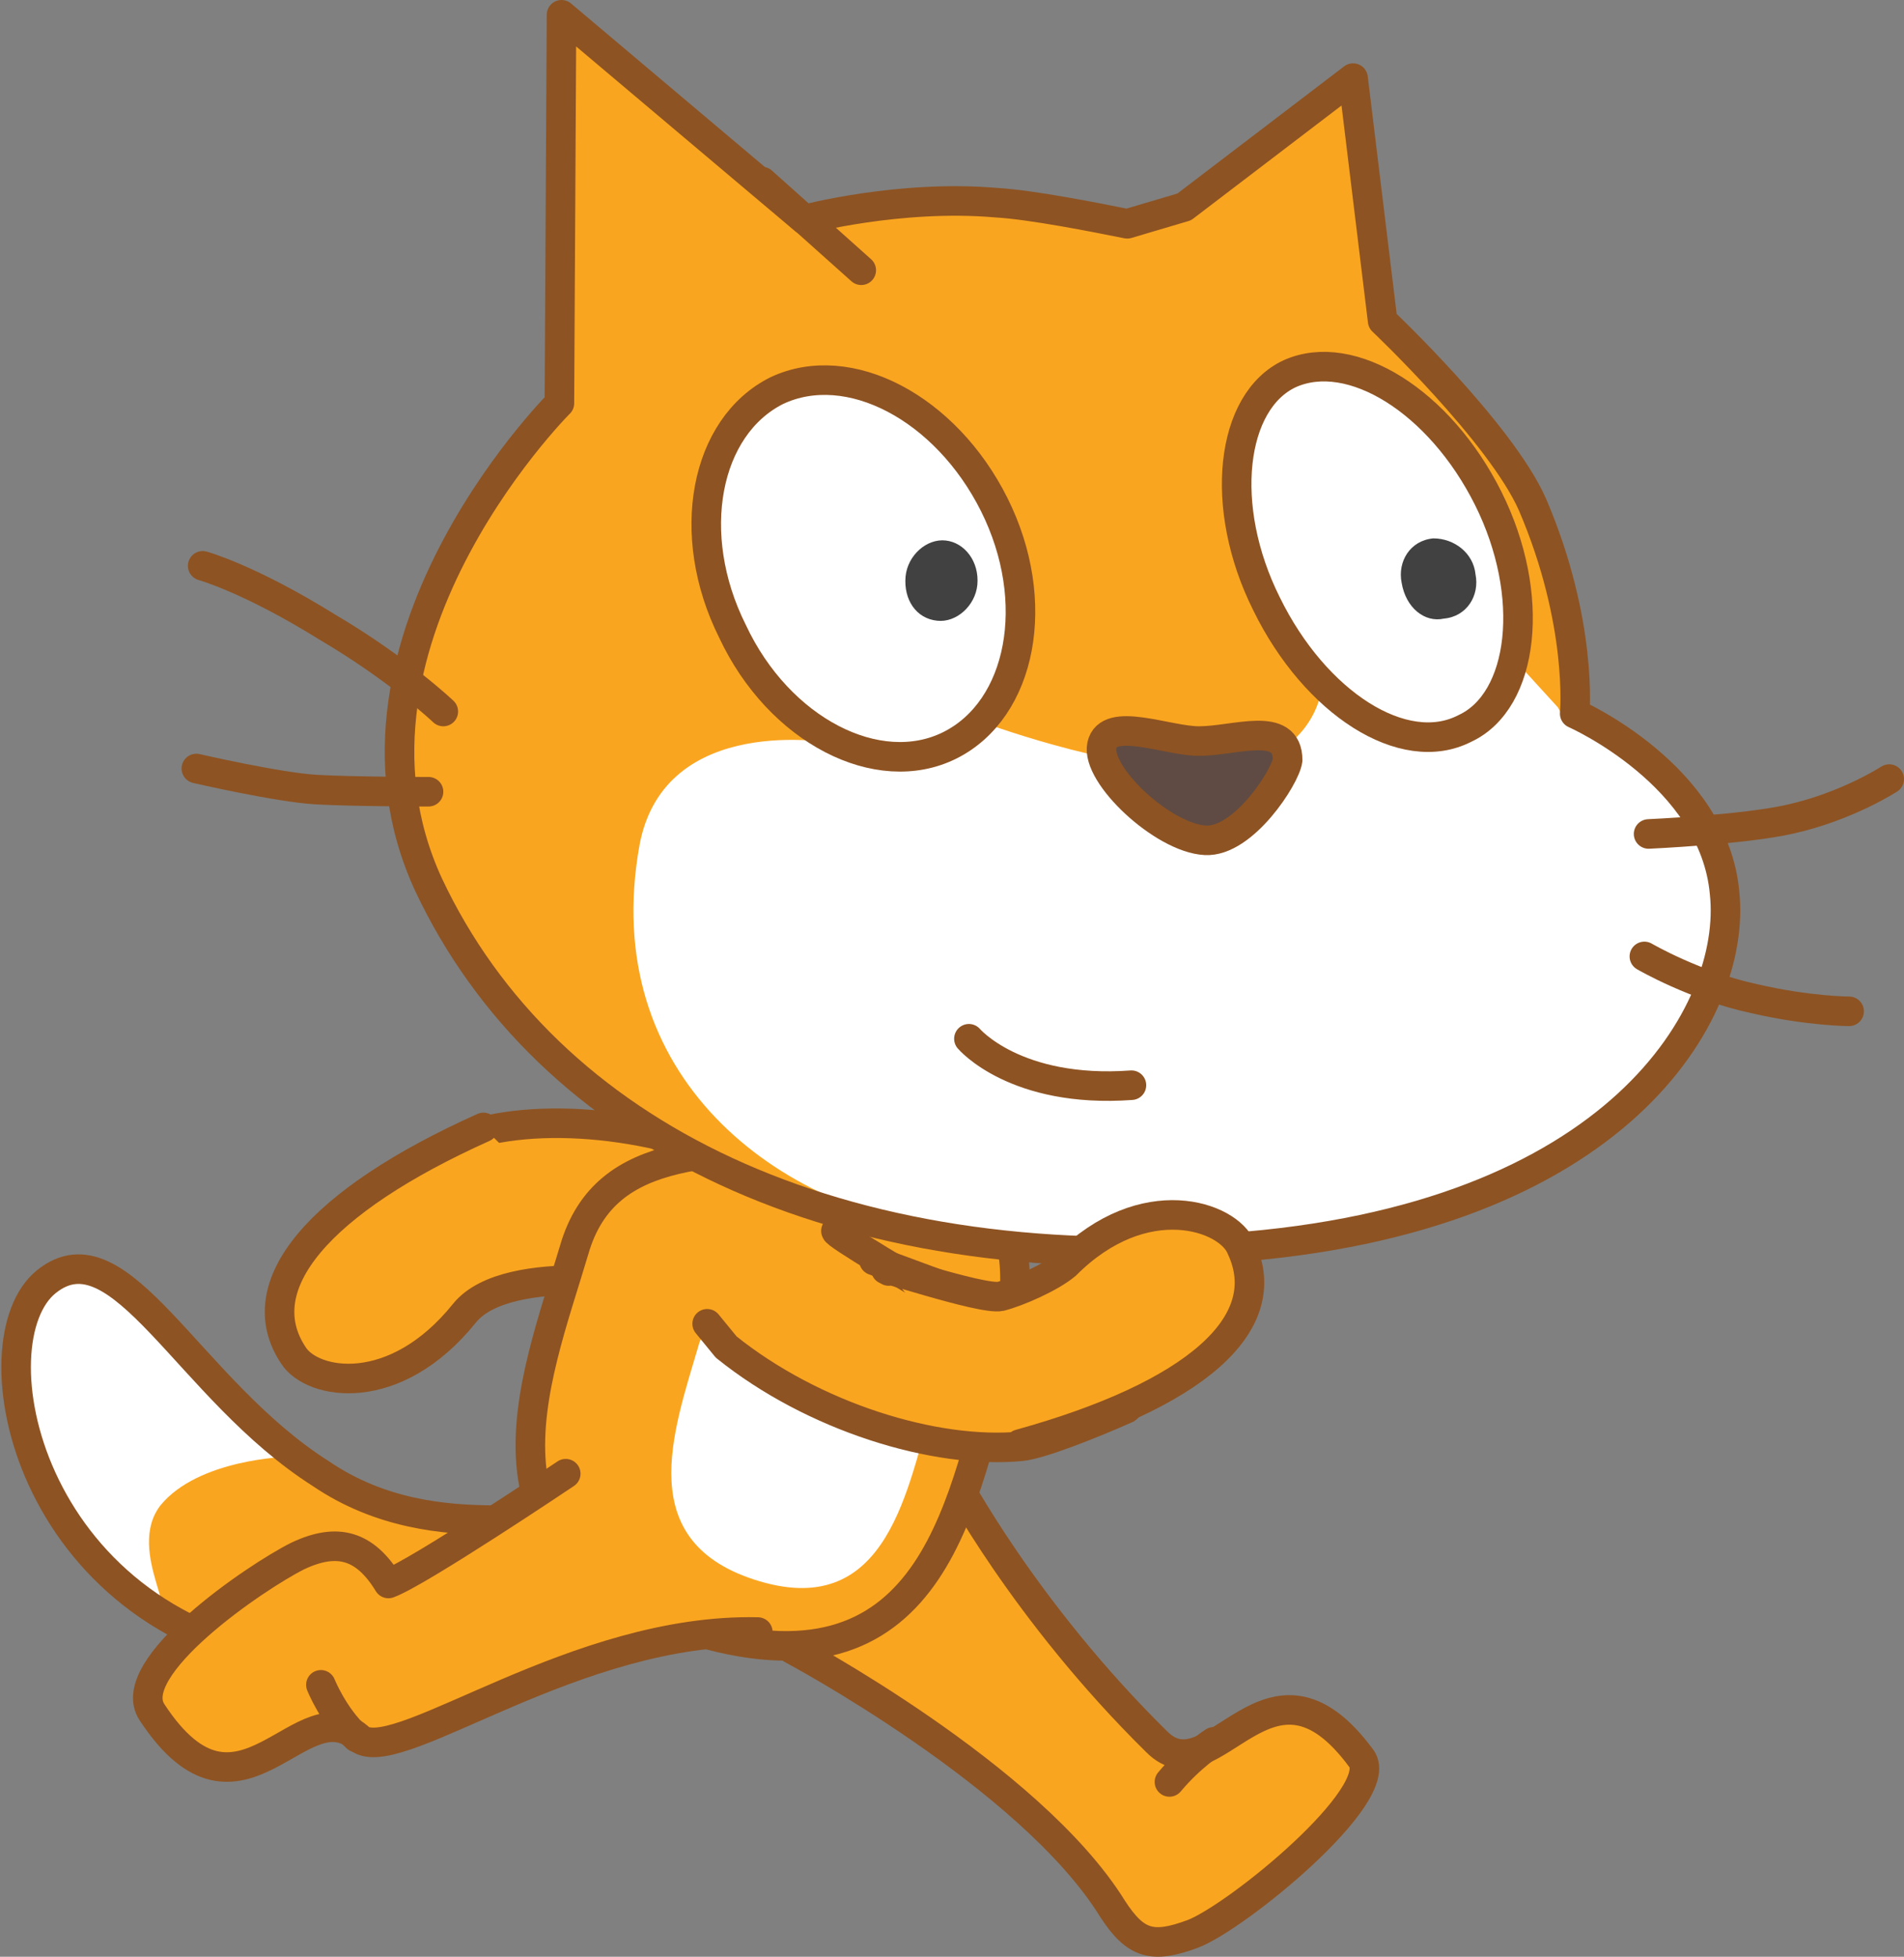 <svg xmlns="http://www.w3.org/2000/svg" xmlns:xlink="http://www.w3.org/1999/xlink" version="1.1" id="Layer_1" x="0px" y="0px" width="90.202" height="92.679" viewBox="29.098 18.6 90.202 92.679" enable-background="new 0 0 128 128" xml:space="preserve">
  <rect x="29.098" y="18.6" width="90.202" height="92.679" fill="#808080" stroke="none"/>
  <g>
    <g>
      <g id="ID0.7407716196030378_24_">
        <path id="ID0.15909873321652412_23_" fill="#FAA51F" stroke="#8E5322" stroke-width="1.4" stroke-linecap="round" stroke-linejoin="round" d="&#13;&#10;&#9;&#9;&#9;M62.1,80.9c0-0.3-15.1-6.1-14.9-6.2c1.7-1.1,3.8-2.3,4.7-2.5c4-1,10-0.1,14.5,2.5l2.1,1.9"/>
        <path id="ID0.8024068027734756_24_" fill="#FAA51F" stroke="#8E5322" stroke-width="1.4" stroke-linecap="round" stroke-linejoin="round" d="&#13;&#10;&#9;&#9;&#9;M55.3,78.7"/>
        <path id="ID0.06734407460317016_24_" fill="none" stroke="#8E5322" stroke-width="1.4" stroke-linecap="round" stroke-linejoin="round" d="&#13;&#10;&#9;&#9;&#9;M58.1,80.9"/>
        <path id="ID0.8143284288235009_23_" fill="#FAA51F" stroke="#8E5322" stroke-width="1.4" stroke-linecap="round" stroke-linejoin="round" d="&#13;&#10;&#9;&#9;&#9;M55.3,78.7l4.8,1"/>
      </g>
      <path id="ID0.1790580078959465_27_" fill="#FAA51F" stroke="#8E5322" stroke-width="1.4" stroke-linecap="round" stroke-linejoin="round" d="&#13;&#10;&#9;&#9;M59.4,79.3c1.4,0.4-6.2-1.1-8.3,1.5c-3.3,4.1-7.2,3.4-8.1,2c-2.2-3.3,1.2-7.3,9-10.8"/>
    </g>
    <g id="Layer_3_19_">
      <path id="ID0.8535828334279358_18_" fill="#FAA51F" d="M52.6,90.6c-2.5,0-5.5-0.3-8.3-2.2c-6.3-4-9.5-11.9-13-9.1s-1,16.1,11.8,18&#13;&#10;&#9;&#9;c4.4,0.7,8.3,0,11.3-0.6c0.8-0.1,7.6-2.1,9.3-6c1.7-3.9-0.1-4.4-1-4.8C61.8,85.7,56.2,90.7,52.6,90.6z" stroke-width="1"/>
      <path id="ID0.914295740891248_18_" fill="#FFFFFF" d="M31.4,79.2c-1.8,1-2.2,6.1-0.6,9.4c1.7,3.3,4,5.1,5.4,6.3&#13;&#10;&#9;&#9;c1.8,0.8-1.2-2.8,0.5-5c1.8-2.2,6-2.3,6-2.3s-3.9-3.7-6-5.9C34.9,79.7,33.4,78.4,31.4,79.2z" stroke-width="1"/>
      <path id="ID0.40227043256163597_18_" fill="none" stroke="#8E5322" stroke-width="1.4" stroke-linecap="round" stroke-linejoin="round" d="&#13;&#10;&#9;&#9;M52.6,90.6c-2.5,0-5.5-0.3-8.3-2.2c-6.3-4-9.5-11.9-13-9.1s-1,16.1,11.8,18c4.4,0.7,8.3,0,11.3-0.6c0.8-0.1,7.6-2.1,9.3-6&#13;&#10;&#9;&#9;c1.7-3.9-0.1-4.4-1-4.8C61.8,85.7,56.2,90.7,52.6,90.6z"/>
    </g>
    <g id="ID0.16171270422637463_19_">
      <path id="ID0.007584026083350182_19_" fill="#FAA51F" stroke="#8E5322" stroke-width="1.4" stroke-linecap="round" stroke-linejoin="round" d="&#13;&#10;&#9;&#9;M74.3,88.6c0,0,3.3,6.3,9.6,12.5c2.7,2.7,5.3-5.2,9.7,0.8c1.2,1.7-5.9,7.5-8,8.3c-1.9,0.7-2.7,0.5-3.8-1.2&#13;&#10;&#9;&#9;c-3.9-6.3-15.2-12.3-15.2-12.3"/>
      <path id="ID0.31672530295327306_19_" fill="#FAA51F" stroke="#8E5322" stroke-width="1.4" stroke-linecap="round" stroke-linejoin="round" d="&#13;&#10;&#9;&#9;M86.6,101.1c0,0-1.1,0.7-2.1,1.9"/>
    </g>
    <g id="Layer_2_38_">
      <path id="ID0.39854341372847557_18_" fill="#FAA51F" stroke="#8E5322" stroke-width="1.4" stroke-linecap="round" stroke-linejoin="round" d="&#13;&#10;&#9;&#9;M64.5,88.6"/>
    </g>
    <path id="ID0.46792364912107587_18_" fill="#FAA51F" stroke="#8E5322" stroke-width="1.4" stroke-linecap="round" stroke-linejoin="round" d="&#13;&#10;&#9;M76.6,82.9c-1.9,6.4-3,16.3-14.4,13c-11.4-3.4-7.8-11.7-5.9-18.1c1.5-5.2,7-4.5,12.8-5.1C75.7,72,78.5,76.5,76.6,82.9z"/>
    <path id="ID0.38032895559445024_18_" fill="#FFFFFF" d="M73.3,85c-1.2,4-2.1,10.3-8.2,8.5c-6.1-1.8-4.1-7.1-2.9-11.2&#13;&#10;&#9;c0.3-1.2,2.3-1.7,2.8-2.3c1.4-1.6,3.2-1.6,4.4-1.2C72.9,79.9,74.5,81,73.3,85z" stroke-width="1"/>
    <g id="ID0.15723733883351088_21_">
      <path id="ID0.527006761636585_21_" fill="#FAA51F" stroke="#8E5322" stroke-width="1.4" stroke-linecap="round" stroke-linejoin="round" d="&#13;&#10;&#9;&#9;M55.9,88.4c0,0-7,4.7-8.4,5.2c-1.1-1.8-2.4-2.2-4.3-1.3c-2,1-8.3,5.3-6.9,7.4c4.2,6.4,7.1-1.4,9.9,1.3c2,1.1,10.2-5.3,18.8-5.1"/>
      <path id="ID0.8937406223267317_29_" fill="#FAA51F" stroke="#8E5322" stroke-width="1.4" stroke-linecap="round" stroke-linejoin="round" d="&#13;&#10;&#9;&#9;M46,100.9c-1.1-1-1.7-2.5-1.7-2.5"/>
    </g>
    <g>
      <g id="Layer_2_37_">
        <path id="ID0.2591130444779992_18_" fill="#FAA51F" d="M82.5,29.2c-1.5-0.3-4.5-0.9-6.2-1c-4.6-0.4-9.1,0.8-9.1,0.8l-11.5-9.7&#13;&#10;&#9;&#9;&#9;l-0.1,18.4c0.7-0.7-11.6,11.1-6.2,22.8C55,72.4,68.8,79.1,87.3,77.7c18.5-1.3,24.1-11.2,23.5-16.8c-0.5-5.6-7.1-8.5-7.1-8.5&#13;&#10;&#9;&#9;&#9;s0.4-4.3-2-9.9c-1.5-3.4-7.1-8.7-7.1-8.7l-1.4-11.5l-8,6.1L82.5,29.2z" stroke-width="1"/>
        <path id="ID0.3588979784399271_18_" fill="#FFFFFF" d="M102.9,52.1l-2.1-2.3l-9.1,1.5c0,0-0.4,3.3-4.7,3.7&#13;&#10;&#9;&#9;&#9;c-4.3,0.4-11.1-2.1-11.1-2.1l-7.3,0.9c0,0-8-1.5-9.2,4.8C57.4,69.6,66,76,74.4,76.9c5.5,0.7,9,0.4,13,0.2&#13;&#10;&#9;&#9;&#9;c17.5-1,23.6-10.7,22.8-16.3c-0.5-5.6-6.9-8-6.9-8L102.9,52.1z" stroke-width="1"/>
        <path id="ID0.2727069961838424_18_" fill="none" stroke="#8E5322" stroke-width="1.4" stroke-linecap="round" stroke-linejoin="round" d="&#13;&#10;&#9;&#9;&#9;M107.2,58.1c0,0,4.5-0.2,6.7-0.7c2.7-0.6,4.7-1.9,4.7-1.9"/>
        <path id="ID0.5861211125738919_18_" fill="none" stroke="#8E5322" stroke-width="1.4" stroke-linecap="round" stroke-linejoin="round" d="&#13;&#10;&#9;&#9;&#9;M107,63.9c0,0,2.4,1.4,5.2,2c2.6,0.6,4.5,0.6,4.5,0.6"/>
        <path id="ID0.4793355236761272_18_" fill="none" stroke="#8E5322" stroke-width="1.4" stroke-linecap="round" stroke-linejoin="round" d="&#13;&#10;&#9;&#9;&#9;M65.2,27.2l4.7,4.2"/>
        <path id="ID0.48413723474368453_18_" fill="none" stroke="#8E5322" stroke-width="1.4" stroke-linecap="round" stroke-linejoin="round" d="&#13;&#10;&#9;&#9;&#9;M82.5,29.2c-1.5-0.3-4.5-0.9-6.2-1c-4.6-0.4-9.1,0.8-9.1,0.8l-11.5-9.7l-0.1,18.4c0.7-0.7-11.6,11.1-6.2,22.8&#13;&#10;&#9;&#9;&#9;C55,72.4,68.8,79.1,87.3,77.7c18.5-1.3,24.1-11.2,23.5-16.8c-0.5-5.6-7.1-8.5-7.1-8.5s0.4-4.3-2-9.9c-1.5-3.4-7.1-8.7-7.1-8.7&#13;&#10;&#9;&#9;&#9;l-1.4-11.5l-8,6.1L82.5,29.2z"/>
        <path id="ID0.9024141579866409_18_" fill="none" stroke="#8E5322" stroke-width="1.4" stroke-linecap="round" stroke-linejoin="round" d="&#13;&#10;&#9;&#9;&#9;M38.4,55c0,0,3.9,0.9,5.7,1c1.8,0.1,5.3,0.1,5.3,0.1"/>
        <path id="ID0.16030752705410123_18_" fill="none" stroke="#8E5322" stroke-width="1.4" stroke-linecap="round" stroke-linejoin="round" d="&#13;&#10;&#9;&#9;&#9;M50.1,52.3c0,0-2.1-2-5.5-4c-3.7-2.3-5.9-2.9-5.9-2.9"/>
      </g>
      <g id="Layer_5_19_">
        <path id="ID0.40023312577977777_18_" fill="#FFFFFF" stroke="#8E5322" stroke-width="1.4" stroke-linecap="round" stroke-linejoin="round" d="&#13;&#10;&#9;&#9;&#9;M99.6,42.2c2.3,4.6,1.7,9.6-1.1,10.9c-2.9,1.5-7.1-1.2-9.4-5.9c-2.3-4.6-1.7-9.6,1.1-10.9C93.1,35,97.3,37.6,99.6,42.2z"/>
        <path id="ID0.43813491938635707_18_" fill="#414142" d="M99,45.8c0.2,1-0.4,2-1.5,2.1c-0.9,0.2-1.8-0.5-2-1.7&#13;&#10;&#9;&#9;&#9;c-0.2-1,0.4-2,1.5-2.1C98,44.1,98.9,44.8,99,45.8" stroke-width="1"/>
      </g>
      <g id="Layer_7_19_">
        <path id="ID0.4253597157076001_18_" fill="#FFFFFF" stroke="#8E5322" stroke-width="1.4" stroke-linecap="round" stroke-linejoin="round" d="&#13;&#10;&#9;&#9;&#9;M76.2,42.5c2.3,4.6,1.3,9.7-2.1,11.4c-3.4,1.7-8.1-0.7-10.3-5.4c-2.3-4.6-1.3-9.7,2.1-11.4C69.3,35.5,73.9,37.9,76.2,42.5z"/>
        <path id="ID0.814307457767427_18_" fill="#414142" d="M75.4,46.3c-0.1,1-1,1.8-1.9,1.7c-1-0.1-1.6-1-1.5-2.1c0.1-1,1-1.8,1.9-1.7&#13;&#10;&#9;&#9;&#9;C74.8,44.3,75.5,45.2,75.4,46.3" stroke-width="1"/>
      </g>
      <path id="ID0.5240494590252638_18_" fill="#5F4B43" stroke="#8E5322" stroke-width="1.4" stroke-linecap="round" stroke-linejoin="round" d="&#13;&#10;&#9;&#9;M85.9,53.7c1.7,0,4.2-1,4.2,0.9c-0.1,0.8-2.1,3.9-3.9,3.8c-2-0.1-5.2-3.1-4.9-4.5S84.4,53.7,85.9,53.7z"/>
      <path id="ID0.046259244438260794_18_" fill="#FFFFFF" stroke="#8E5322" stroke-width="1.4" stroke-linecap="round" stroke-linejoin="round" d="&#13;&#10;&#9;&#9;M75,67.8c0,0,2.2,2.6,7.7,2.2"/>
    </g>
    <g>
      <g id="ID0.7407716196030378_15_">
        <path id="ID0.15909873321652412_14_" fill="#FAA51F" stroke="#8E5322" stroke-width="1.4" stroke-linecap="round" stroke-linejoin="round" d="&#13;&#10;&#9;&#9;&#9;M68.7,76.9c-0.1,0.3,14,8.3,13.8,8.4c-1.8,0.8-4.1,1.7-5,1.8c-4.1,0.4-9.9-1.4-14-4.7l-0.9-1.1"/>
        <path id="ID0.8024068027734756_15_" fill="#FAA51F" stroke="#8E5322" stroke-width="1.4" stroke-linecap="round" stroke-linejoin="round" d="&#13;&#10;&#9;&#9;&#9;M75.1,80"/>
        <path id="ID0.06734407460317016_15_" fill="none" stroke="#8E5322" stroke-width="1.4" stroke-linecap="round" stroke-linejoin="round" d="&#13;&#10;&#9;&#9;&#9;M72.6,77.4"/>
        <path id="ID0.8143284288235009_14_" fill="#FAA51F" stroke="#8E5322" stroke-width="1.4" stroke-linecap="round" stroke-linejoin="round" d="&#13;&#10;&#9;&#9;&#9;M75.1,80l-4.6-1.7"/>
      </g>
      <path id="ID0.1790580078959465_22_" fill="#FAA51F" stroke="#8E5322" stroke-width="1.4" stroke-linecap="round" stroke-linejoin="round" d="&#13;&#10;&#9;&#9;M71.2,78.8c-1.1-0.5,4.4,1.4,5.3,1.2c0.8-0.2,2.4-0.9,3.1-1.5c3.7-3.7,7.7-2.3,8.3-0.8c1.7,3.6-2.2,7-10.5,9.3"/>
    </g>
  </g>
</svg>
